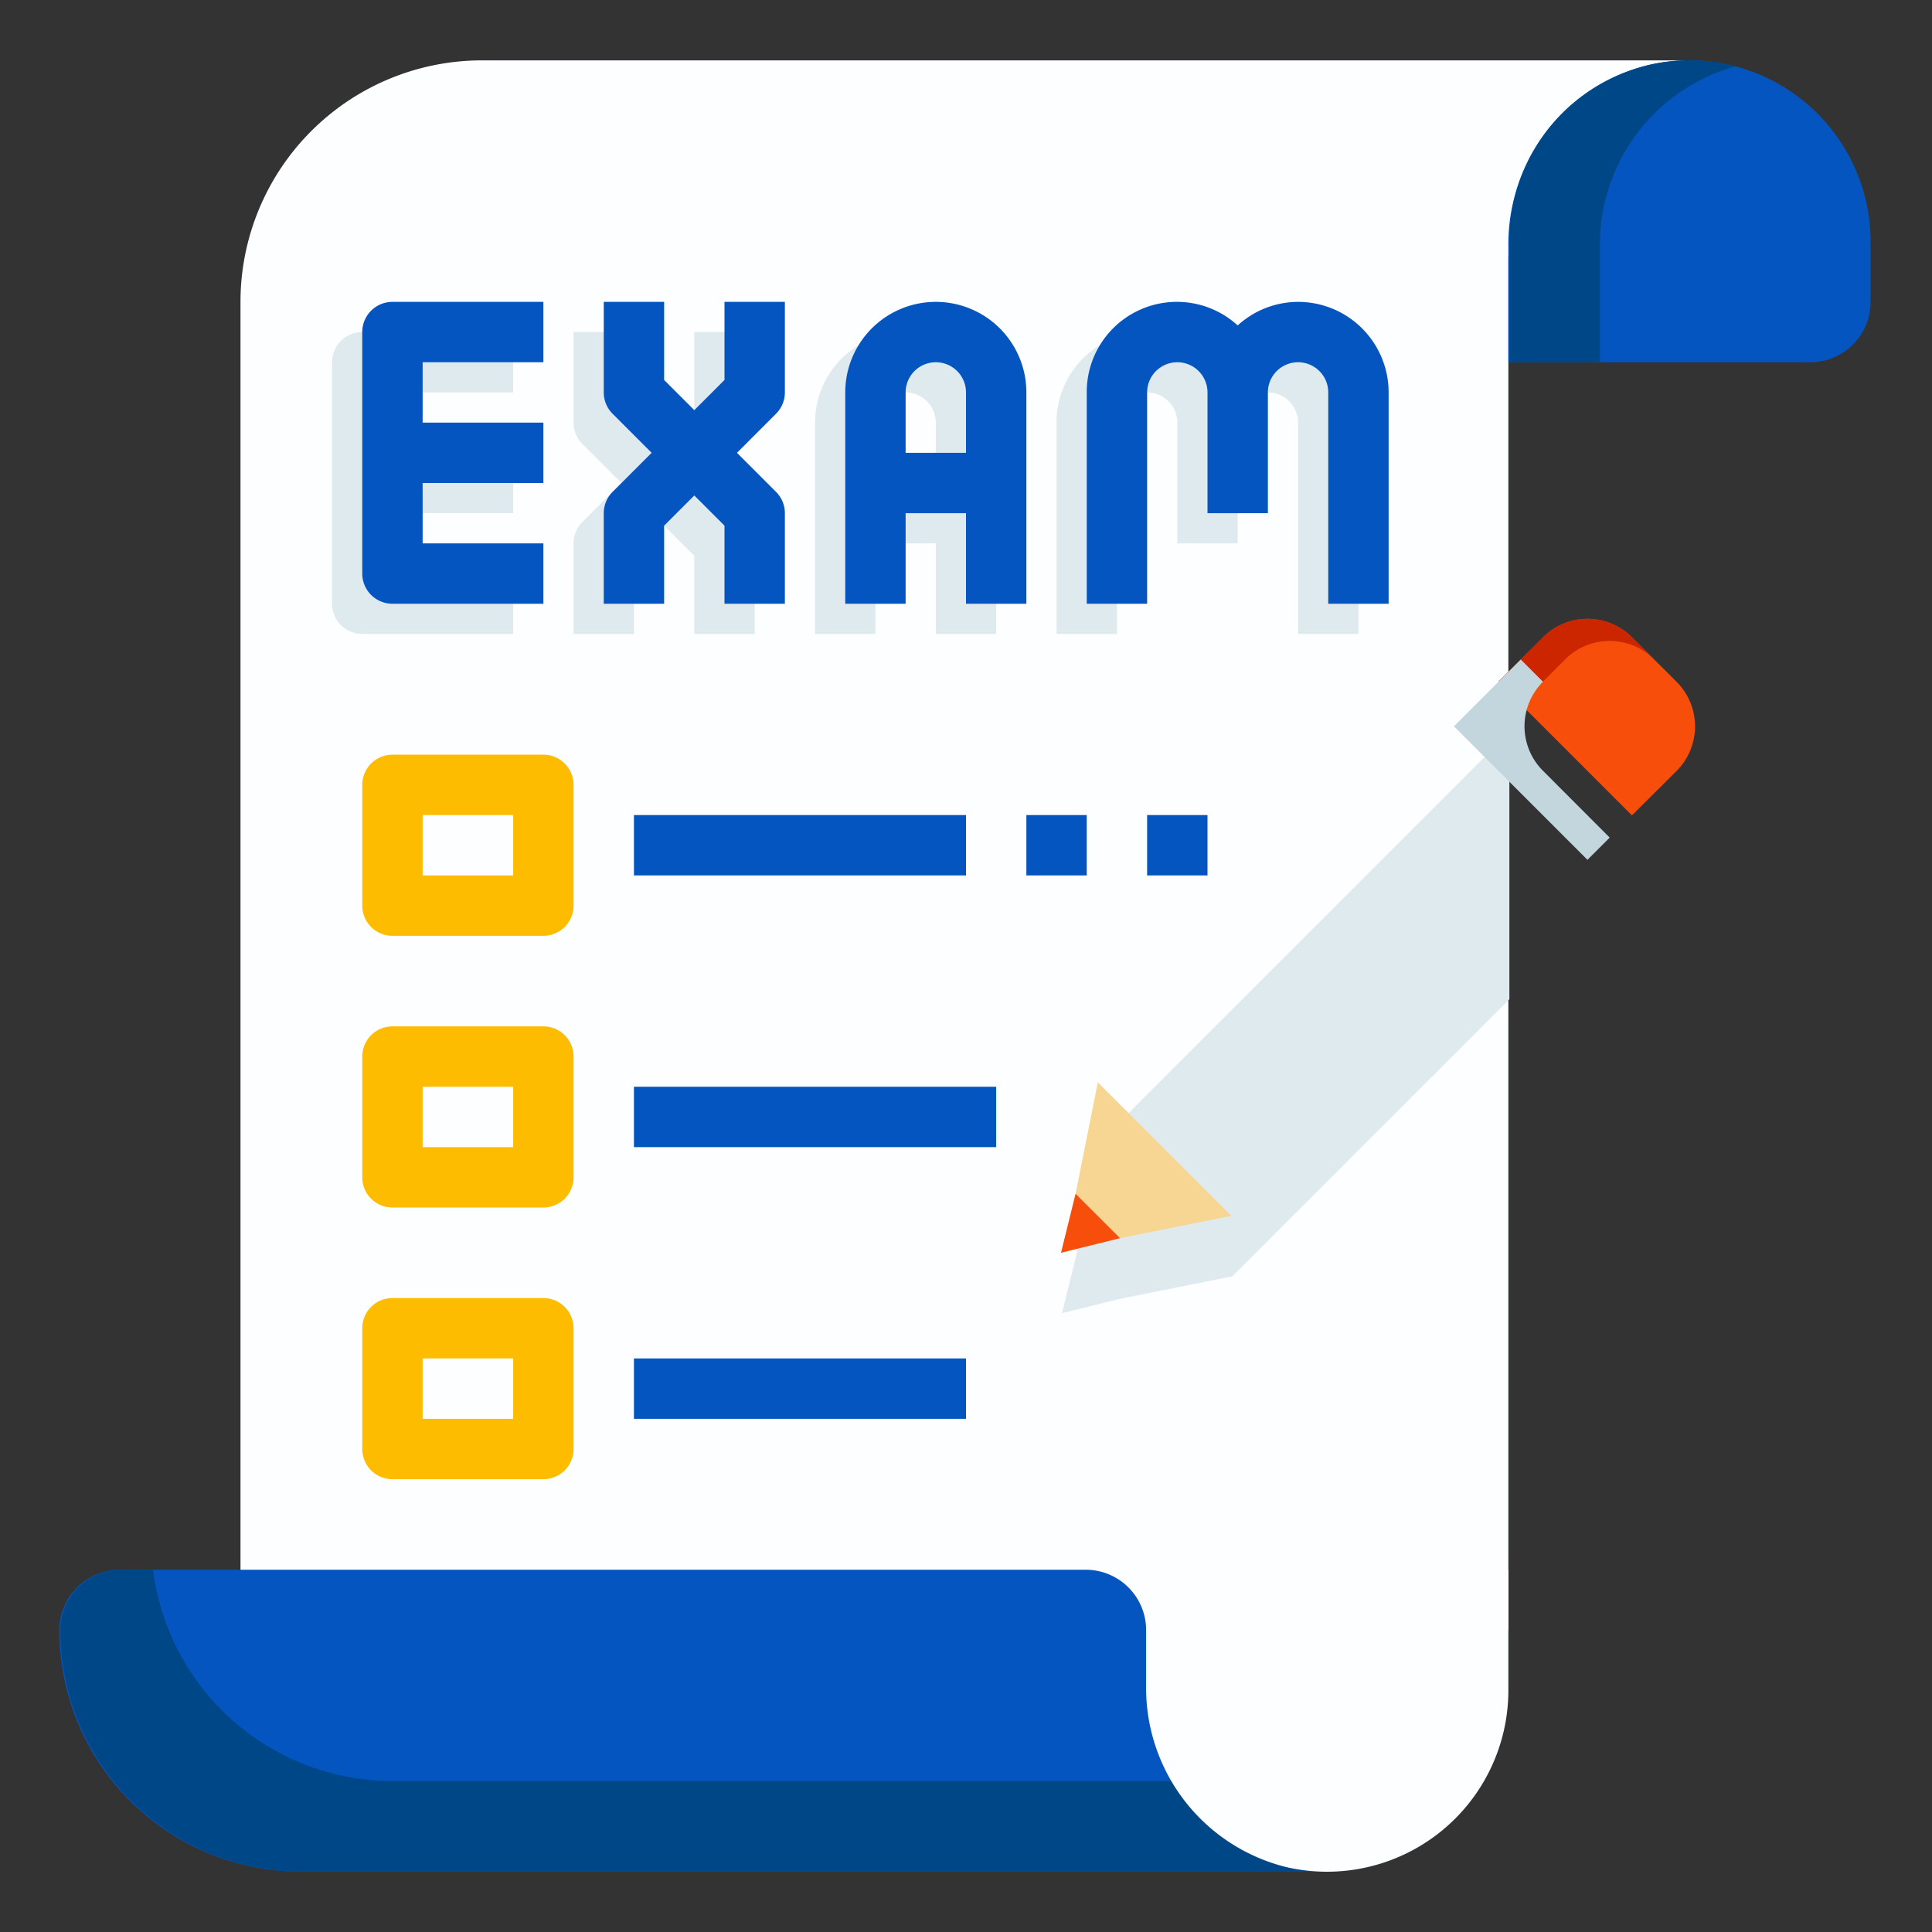<svg width="240" height="240" viewBox="0 0 19.2 19.2" xmlns="http://www.w3.org/2000/svg"><rect x="0" y="0" width="19.2" height="19.2" fill="#333333" stroke="none"/><g data-name="08_Exam"><path d="M16.79 0.6h-12a2.4 2.4 0 0 0 -2.4 2.4v13.2h12.6V2.55Z" style="fill:#fdfeff"/><path d="M17.99 3.6h-3V2.456a1.834 1.834 0 0 1 1.397 -1.811A1.803 1.803 0 0 1 18.59 2.4v0.6a0.6 0.6 0 0 1 -0.6 0.6" style="fill:#0455bf"/><path d="M17.252 0.658A1.796 1.796 0 0 0 15 2.456V3.6h0.9V2.456a1.836 1.836 0 0 1 1.352 -1.797" style="fill:#004787"/><path d="M13.19 18.6h-10.2a2.4 2.4 0 0 1 -2.4 -2.4 0.6 0.6 0 0 1 0.6 -0.6h9.6a0.6 0.6 0 0 1 0.6 0.6v0.45Z" style="fill:#0455bf"/><path d="M3.9 17.7a2.4 2.4 0 0 1 -2.379 -2.1H1.2a0.6 0.6 0 0 0 -0.6 0.6 2.4 2.4 0 0 0 2.4 2.4h10.2l-0.831 -0.9Z" style="fill:#004787"/><path d="M14.99 16.8a1.803 1.803 0 0 1 -2.203 1.756 1.834 1.834 0 0 1 -1.397 -1.811V15.6h3.6Z" style="fill:#fdfeff"/><path d="M3.3 3.6v2.4a0.3 0.3 0 0 0 0.3 0.3h1.5v-0.6h-1.2v-0.6h1.2v-0.6h-1.2v-0.6h1.2v-0.6h-1.5a0.3 0.3 0 0 0 -0.3 0.3m3.6 0.476 -0.3 0.3 -0.3 -0.3V3.3h-0.6v0.9a0.3 0.3 0 0 0 0.088 0.212L6.176 4.8l-0.388 0.388A0.3 0.3 0 0 0 5.7 5.4v0.9h0.6v-0.776l0.3 -0.3 0.3 0.3V6.3h0.6v-0.9a0.3 0.3 0 0 0 -0.088 -0.212L7.024 4.8l0.388 -0.388A0.3 0.3 0 0 0 7.5 4.2v-0.9h-0.6ZM9 3.3a0.9 0.9 0 0 0 -0.9 0.9v2.1h0.6v-0.9h0.6v0.9h0.6v-2.1a0.9 0.9 0 0 0 -0.9 -0.9m-0.3 1.5v-0.6a0.3 0.3 0 0 1 0.6 0v0.6Zm3.9 -1.5a0.894 0.894 0 0 0 -0.6 0.234A0.896 0.896 0 0 0 10.5 4.2v2.1h0.6v-2.1a0.3 0.3 0 0 1 0.6 0v1.2h0.6v-1.2a0.3 0.3 0 0 1 0.6 0v2.1h0.6v-2.1a0.9 0.9 0 0 0 -0.9 -0.9" style="fill:#dfeaef"/><path d="M3.6 3.3v2.4a0.3 0.3 0 0 0 0.3 0.3h1.5v-0.6h-1.2v-0.6h1.2v-0.6h-1.2v-0.6h1.2v-0.6h-1.5a0.3 0.3 0 0 0 -0.3 0.3m3.6 0.476 -0.3 0.3 -0.3 -0.3V3h-0.6v0.9a0.3 0.3 0 0 0 0.088 0.212L6.476 4.5l-0.388 0.388A0.3 0.3 0 0 0 6 5.1v0.9h0.6v-0.776l0.3 -0.3 0.3 0.3V6h0.6v-0.9a0.3 0.3 0 0 0 -0.088 -0.212L7.324 4.5l0.388 -0.388A0.3 0.3 0 0 0 7.8 3.9v-0.9h-0.6ZM9.3 3a0.9 0.9 0 0 0 -0.9 0.9v2.1h0.6v-0.9h0.6v0.9h0.6v-2.1a0.9 0.9 0 0 0 -0.9 -0.9m-0.3 1.5v-0.6a0.3 0.3 0 0 1 0.6 0v0.6Zm3.9 -1.5a0.894 0.894 0 0 0 -0.6 0.234A0.896 0.896 0 0 0 10.8 3.9v2.1h0.6v-2.1a0.3 0.3 0 0 1 0.6 0v1.2h0.6v-1.2a0.3 0.3 0 0 1 0.6 0v2.1h0.6v-2.1a0.9 0.9 0 0 0 -0.9 -0.9" style="fill:#0455bf"/><path d="M5.4 9.3h-1.5a0.3 0.3 0 0 1 -0.3 -0.3v-1.2a0.3 0.3 0 0 1 0.3 -0.3h1.5a0.3 0.3 0 0 1 0.3 0.3v1.2a0.3 0.3 0 0 1 -0.3 0.3m-1.2 -0.6h0.9v-0.6h-0.9Zm1.2 3.3h-1.5a0.3 0.3 0 0 1 -0.3 -0.3v-1.2a0.3 0.3 0 0 1 0.3 -0.3h1.5a0.3 0.3 0 0 1 0.3 0.3v1.2a0.3 0.3 0 0 1 -0.3 0.3m-1.2 -0.6h0.9v-0.6h-0.9Zm1.2 3.3h-1.5a0.3 0.3 0 0 1 -0.3 -0.3v-1.2a0.3 0.3 0 0 1 0.3 -0.3h1.5a0.3 0.3 0 0 1 0.3 0.3v1.2a0.3 0.3 0 0 1 -0.3 0.3m-1.2 -0.6h0.9v-0.6h-0.9Z" style="fill:#febc00"/><path style="fill:#0455bf" d="M6.3 8.1h3.3v0.6H6.3zm0 2.7h3.6v0.6H6.3zm0 2.7h3.3v0.6H6.3zm5.1 -5.4h0.6v0.6h-0.6zm-1.2 0h0.6v0.6h-0.6z"/><path style="fill:#dfeaef" d="M14.459 7.818 10.92 11.357l-0.221 1.106 -0.145 0.587 0.587 -0.145 1.106 -0.221L15 9.931v-2.654z"/><path d="m16.218 8.103 -1.327 -1.327 0.443 -0.442a0.625 0.625 0 0 1 0.885 0l0.443 0.442a0.626 0.626 0 0 1 0 0.885Z" style="fill:#f74e0c"/><path d="m16.44 6.554 -0.221 -0.221a0.625 0.625 0 0 0 -0.885 0l-0.443 0.442 0.221 0.221 0.442 -0.443a0.626 0.626 0 0 1 0.885 0" style="fill:#cc2600"/><path style="fill:#f74e0c" transform="rotate(-45 44.476 32.17)" d="M10.84 8.713h5.005v1.877H10.84z"/><path style="fill:#febc00" transform="rotate(-45 44.476 32.17)" d="M10.84 9.338h5.005v0.625H10.84z"/><path style="fill:#f74e0c" transform="rotate(-45 43.001 30.695)" d="M10.398 8.896h5.005v0.625H10.398z"/><path style="fill:#dfeaef" transform="rotate(-45 51.48 25.166)" d="M14.975 6.611h0.938v1.877h-0.938z"/><path d="M15.334 7.66a0.625 0.625 0 0 1 0 -0.885l-0.221 -0.221 -0.664 0.664 1.327 1.327 0.221 -0.221Z" style="fill:#c3d6dd"/><path style="fill:#f7d694" d="m11.131 12.305 -0.442 -0.443 0.221 -1.106 1.327 1.327z"/><path style="fill:#f74e0c" d="m10.689 11.863 -0.145 0.587 0.587 -0.145z"/></g></svg>